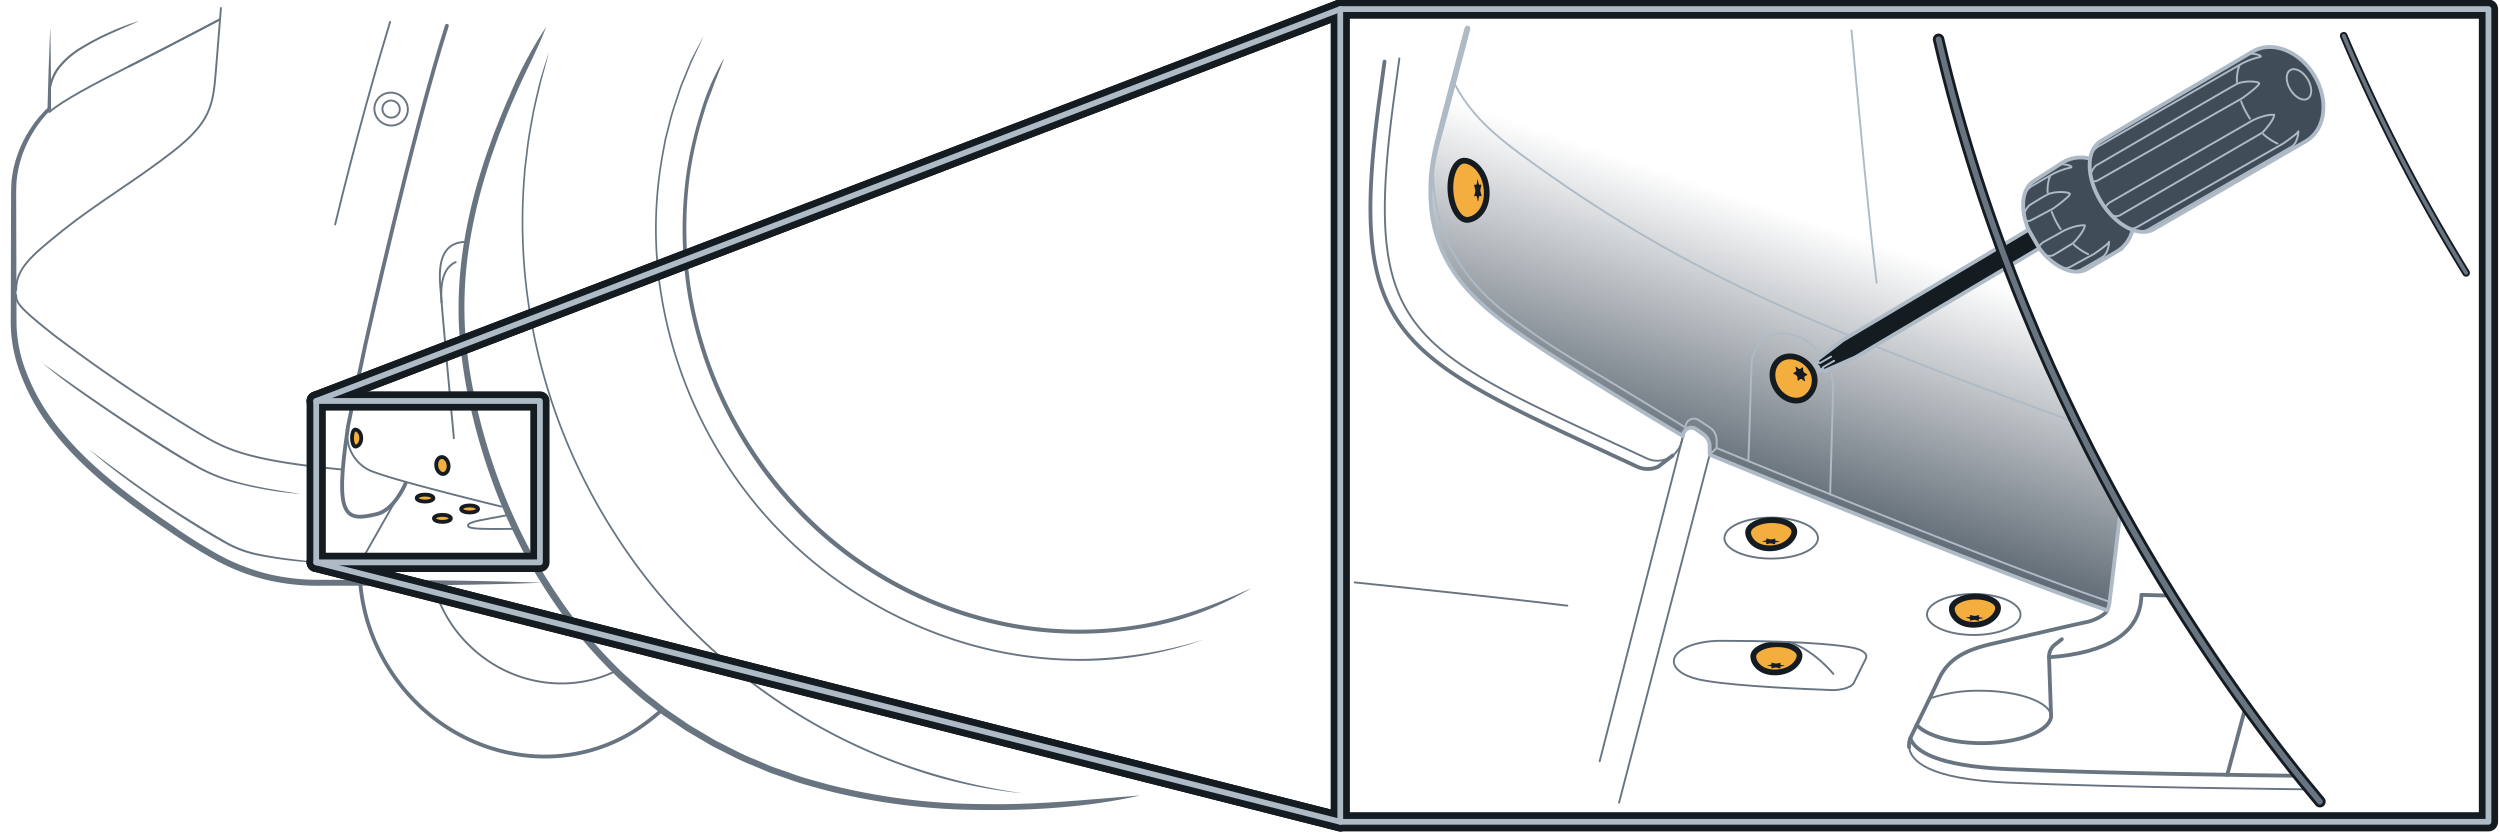 <svg xmlns="http://www.w3.org/2000/svg" xmlns:xlink="http://www.w3.org/1999/xlink" width="650" height="216.667" viewBox="0 0 650 216.667"><defs><linearGradient id="b29578f7-b0e5-4703-ac33-53c2c9a3ab67" x1="473.093" y1="58.139" x2="445.98" y2="138.62" gradientUnits="userSpaceOnUse"><stop offset="0" stop-color="#404d59" stop-opacity="0"/><stop offset="1" stop-color="#404d59"/></linearGradient></defs><g id="b37d9765-551c-4b9c-ad3b-7679b80bda8f" data-name="below"><path d="M325.415,152.866A81.094,81.094,0,0,1,295.434,163.6a97.045,97.045,0,0,1-31.934-.322,103.226,103.226,0,0,1-55.741-29.651,107.828,107.828,0,0,1-28.807-56.252,106.8,106.8,0,0,1-.524-31.933,103.523,103.523,0,0,1,3.537-15.613,63.366,63.366,0,0,1,6.295-14.685c-.831,2.552-1.976,4.94-2.839,7.448l-1.395,3.718c-.477,1.235-.8,2.522-1.211,3.781a102.606,102.606,0,0,0-3.46,15.481,105.826,105.826,0,0,0,.61,31.627,106.957,106.957,0,0,0,28.648,55.594,102.086,102.086,0,0,0,55.075,29.421,96.032,96.032,0,0,0,31.586.375C305.763,161,315.777,157.353,325.415,152.866Z" style="fill:#687581"/><path d="M313.086,166.249a94.407,94.407,0,0,1-31.826,5.571,105.366,105.366,0,0,1-31.986-4.852A112.563,112.563,0,0,1,196.2,131.114a115.067,115.067,0,0,1-25.141-58.932,107.973,107.973,0,0,1,1.052-32.331c.254-1.329.485-2.663.758-3.987l1.011-3.932c.6-2.643,1.525-5.19,2.367-7.762.217-.64.416-1.288.647-1.923l.77-1.878,1.553-3.75c.491-1.262,1.182-2.434,1.791-3.641s1.273-2.386,1.919-3.571c-1.058,2.494-2.275,4.9-3.34,7.374l-1.517,3.748L177.3,22.4c-.23.633-.428,1.277-.644,1.916-.837,2.561-1.759,5.1-2.354,7.73L173.3,35.96c-.27,1.319-.5,2.648-.753,3.971a107.516,107.516,0,0,0-1.039,32.2,114.607,114.607,0,0,0,25.055,58.687A112.086,112.086,0,0,0,249.419,166.5a104.885,104.885,0,0,0,31.838,4.821A112.342,112.342,0,0,0,313.086,166.249Z" style="fill:#687581"/><path d="M265.97,206.273a127.418,127.418,0,0,1-31.681-7.328A146.906,146.906,0,0,1,205.125,184.5,150.206,150.206,0,0,1,159.5,138.621a151.56,151.56,0,0,1-22.466-60.674,147.171,147.171,0,0,1-.887-32.523c.059-1.359.263-2.7.419-4.053l.492-4.046c.361-2.693.916-5.356,1.365-8.036.549-2.659,1.2-5.3,1.835-7.941.735-2.615,1.589-5.2,2.461-7.766-.633,2.645-1.36,5.255-2.071,7.868-.568,2.649-1.263,5.27-1.8,7.925-.446,2.672-1,5.327-1.358,8.011L137,41.42c-.155,1.346-.358,2.686-.416,4.041a146.643,146.643,0,0,0,.893,32.424,151.091,151.091,0,0,0,22.415,60.484,149.725,149.725,0,0,0,45.5,45.725,146.465,146.465,0,0,0,29.07,14.385A162.551,162.551,0,0,0,265.97,206.273Z" style="fill:#687581"/><path d="M296.484,206.82c-13.363,3-27.121,3.917-40.806,3.775a167.015,167.015,0,0,1-40.729-5.052c-3.305-.924-6.647-1.729-9.865-2.943l-4.869-1.683-4.75-2c-3.209-1.24-6.218-2.918-9.3-4.428-.779-.366-1.517-.805-2.256-1.245l-2.222-1.307c-1.466-.9-3-1.679-4.4-2.692l-4.264-2.9c-.724-.466-1.4-1-2.075-1.53l-2.034-1.584c-2.775-2.039-5.264-4.42-7.858-6.677A132.192,132.192,0,0,1,147.3,161.217a139.047,139.047,0,0,1-11.045-17.383,147.093,147.093,0,0,1-8.329-18.82,154.913,154.913,0,0,1-5.725-19.758,126.912,126.912,0,0,1-2.879-20.384,107.078,107.078,0,0,1,1.113-20.564,136.536,136.536,0,0,1,4.7-20.021c.986-3.284,2.179-6.5,3.339-9.721,1.28-3.177,2.493-6.382,3.924-9.494a104.887,104.887,0,0,1,9.63-18.11c-2.471,6.417-5.766,12.364-8.408,18.645-1.412,3.1-2.605,6.283-3.865,9.442-1.14,3.2-2.313,6.4-3.279,9.654a135.086,135.086,0,0,0-4.589,19.822A105.531,105.531,0,0,0,120.86,84.8a125.293,125.293,0,0,0,2.912,20.112,153.39,153.39,0,0,0,5.73,19.529A145.453,145.453,0,0,0,137.8,143.01a143.706,143.706,0,0,0,10.93,17.129,130.257,130.257,0,0,0,13.527,15.142c2.552,2.227,5,4.581,7.728,6.593l2,1.566c.664.526,1.328,1.051,2.041,1.511l4.2,2.867c1.369,1,2.884,1.774,4.327,2.662l2.188,1.293c.727.435,1.454.87,2.221,1.232,3.041,1.494,6,3.157,9.169,4.386l4.683,1.983,4.806,1.671c3.174,1.207,6.477,2.008,9.742,2.929a165.371,165.371,0,0,0,40.339,5.084C269.315,209.335,282.857,207.871,296.484,206.82Z" style="fill:#687581"/><path d="M172.085,184.6a56.009,56.009,0,0,1-7.1,5.426c-21.262,13.344-49.858,6.064-63.869-16.262a49.389,49.389,0,0,1-7.446-22.184" style="fill:none;stroke:#687581;stroke-linecap:round;stroke-linejoin:round"/><path d="M141.005,151.519c-19,.685-38.007.772-57.01.772a59.375,59.375,0,0,1-14.325-1.434A55.249,55.249,0,0,1,56.2,145.722a133.547,133.547,0,0,1-12.166-7.579c-3.944-2.668-7.843-5.41-11.64-8.3C24.789,124.1,17.607,117.563,12,109.723a54.206,54.206,0,0,1-6.76-12.744A37.936,37.936,0,0,1,2.794,82.756l.074-28.505c.018-2.381-.036-4.729.13-7.182a29.964,29.964,0,0,1,1.625-7.082,31.255,31.255,0,0,1,3.244-6.475A29.073,29.073,0,0,1,12.5,27.943l-.158.347.312-10.579c.143-3.525.249-7.051.422-10.575.084,3.529.1,7.055.156,10.582L13.282,28.3a.455.455,0,0,1-.131.32l-.027.027A31.37,31.37,0,0,0,5.763,40.392a29.583,29.583,0,0,0-1.457,6.793c-.144,2.29-.084,4.7-.087,7.066l.074,28.505A36.365,36.365,0,0,0,6.715,96.438a52.61,52.61,0,0,0,6.623,12.326c5.514,7.624,12.593,13.979,20.092,19.717,3.753,2.877,7.621,5.614,11.539,8.281a132.263,132.263,0,0,0,11.992,7.523,53.631,53.631,0,0,0,13.071,5.027A57.775,57.775,0,0,0,84,150.746C103,150.746,122,150.833,141.005,151.519Z" style="fill:#687581"/><path d="M90.335,113.927a10.2,10.2,0,0,0,7.038,8.856c5.431,2.017,21.308,6.073,33,8.932" style="fill:none;stroke:#687581;stroke-linecap:round;stroke-linejoin:round;stroke-width:0.5px"/><path d="M116.185,6.7C107.337,34.239,95,89.6,94.968,89.734c-2.094,10.086-3.336,15.361-4.422,20.791-.085.426-.148.849-.19,1.266" style="fill:none;stroke:#687581;stroke-linecap:round;stroke-linejoin:round"/><line x1="105.583" y1="125.314" x2="90.702" y2="151.519" style="fill:none;stroke:#687581;stroke-linecap:round;stroke-linejoin:round;stroke-width:0.5px"/><path d="M12.813,29.133c3.375-2.909,11.4-7.215,20.714-11.87S57.149,5.045,57.149,5.045" style="fill:none;stroke:#687581;stroke-linecap:round;stroke-linejoin:round;stroke-width:0.5px"/><path d="M33.527,17.263C42.836,12.609,57.149,5.045,57.149,5.045" style="fill:none;stroke:#687581;stroke-linecap:round;stroke-linejoin:round;stroke-width:0.5px"/><path d="M4.2,76.78c0,1.978.931,3.3,9.891,10.394a437.768,437.768,0,0,0,38.052,25.717c6.446,3.7,11.677,6.822,36.924,9.194" style="fill:none;stroke:#687581;stroke-linecap:round;stroke-linejoin:round;stroke-width:0.5px"/><path d="M57.442,2.087q-.342,4.572-.73,9.149c-.172,2.027-.378,4.538-.61,7.515-.7,8.96-1.629,13.149-10.939,20.48s-20.015,13.615-28.742,20.6S4.2,69.952,4.2,75.421" style="fill:none;stroke:#687581;stroke-linecap:round;stroke-linejoin:round;stroke-width:0.5px"/><path d="M10.962,94.354c5.178,3.736,10.41,7.379,15.671,10.991,5.272,3.592,10.6,7.11,16,10.5,2.7,1.708,5.408,3.375,8.184,4.942a42.535,42.535,0,0,0,8.692,3.84c6.075,1.9,12.416,2.8,18.713,3.812a93.985,93.985,0,0,1-18.854-3.362,43.012,43.012,0,0,1-8.809-3.831c-2.792-1.556-5.528-3.216-8.235-4.909-5.4-3.418-10.714-6.956-15.98-10.568S15.836,98.49,10.962,94.354Z" style="fill:#687581"/><path d="M101.418,5.7C98.03,16.9,92.644,35.6,87.135,58.355" style="fill:none;stroke:#687581;stroke-linecap:round;stroke-linejoin:round;stroke-width:0.5px"/><ellipse cx="101.689" cy="28.362" rx="4.259" ry="4.367" transform="translate(36.616 111.492) rotate(-67.531)" style="fill:none;stroke:#687581;stroke-linecap:round;stroke-linejoin:round;stroke-width:0.5px"/><ellipse cx="101.689" cy="28.362" rx="2.217" ry="2.273" transform="translate(36.616 111.492) rotate(-67.531)" style="fill:none;stroke:#687581;stroke-linecap:round;stroke-linejoin:round;stroke-width:0.5px"/><path d="M84.752,146.405a105.981,105.981,0,0,1-17.424-1.9,29.227,29.227,0,0,1-8.3-2.923q-3.833-2.151-7.567-4.435-7.463-4.6-14.612-9.68A168.078,168.078,0,0,1,23.007,116.73c4.654,3.528,9.335,7,14.113,10.353s9.662,6.541,14.644,9.571q3.723,2.292,7.527,4.447a28.7,28.7,0,0,0,8.147,2.9C73.132,145.184,78.957,145.687,84.752,146.405Z" style="fill:#687581"/><ellipse cx="115.026" cy="121.032" rx="1.599" ry="2.215" transform="translate(-15.962 17.486) rotate(-8.131)" style="fill:#f4ae3d;stroke:#141b21;stroke-linecap:round;stroke-linejoin:round"/><path d="M92.345,111.692c.48-.02,1.552.555,1.575,2.178s-1.01,2.231-1.49,2.251-.889-.955-.912-2.178S91.865,111.712,92.345,111.692Z" style="fill:#f4ae3d;stroke:#141b21;stroke-linecap:round;stroke-linejoin:round"/><ellipse cx="110.514" cy="129.503" rx="2.175" ry="0.907" style="fill:#f4ae3d;stroke:#141b21;stroke-linecap:round;stroke-linejoin:round"/><ellipse cx="122.097" cy="132.332" rx="2.201" ry="0.918" style="fill:#f4ae3d;stroke:#141b21;stroke-linecap:round;stroke-linejoin:round"/><ellipse cx="115.019" cy="134.777" rx="2.201" ry="0.918" style="fill:#f4ae3d;stroke:#141b21;stroke-linecap:round;stroke-linejoin:round"/><path d="M133.513,137.517c-7.3,0-11.839.179-11.839-.878s4.481-1.564,9.833-2.621" style="fill:none;stroke:#687581;stroke-linecap:round;stroke-linejoin:round;stroke-width:0.5px"/><line x1="99.545" y1="144.504" x2="100.399" y2="144.504" style="fill:none;stroke:#687581;stroke-linecap:round;stroke-linejoin:round;stroke-width:0.5px"/><line x1="96.83" y1="148.306" x2="97.684" y2="148.306" style="fill:none;stroke:#687581;stroke-linecap:round;stroke-linejoin:round;stroke-width:0.5px"/><path d="M160.111,174.451c-12.128,5.967-27.553,3.706-38.147-6.684a34.63,34.63,0,0,1-9.382-16.248" style="fill:none;stroke:#687581;stroke-linecap:round;stroke-linejoin:round;stroke-width:0.5px"/><path d="M118.009,113.939s-2.948-31.5-3.569-39.875,2.182-11.195,6.987-11.195" style="fill:none;stroke:#687581;stroke-linecap:round;stroke-linejoin:round;stroke-width:0.5px"/><path d="M114.817,78.713c-.459-6.188.95-9.342,3.654-10.568" style="fill:none;stroke:#687581;stroke-linecap:round;stroke-linejoin:round;stroke-width:0.5px"/><path d="M90.364,111.792c-3.426,22.994-.561,23.853,7.678,21.845,3.979-.97,6.922-6.506,7.541-8.323" style="fill:none;stroke:#687581;stroke-linejoin:round"/><path d="M12.585,25.534a12.415,12.415,0,0,1,2.284-7.927,21.965,21.965,0,0,1,6.268-5.431,66.558,66.558,0,0,1,7.33-3.819C29.715,7.776,31,7.278,32.273,6.762c1.29-.475,2.594-.916,3.912-1.311-1.237.609-2.492,1.163-3.753,1.7L28.678,8.821a65.933,65.933,0,0,0-7.248,3.822,21.412,21.412,0,0,0-6.082,5.312,12.124,12.124,0,0,0-2.263,7.579.249.249,0,0,1-.249.25A.254.254,0,0,1,12.585,25.534Z" style="fill:#687581"/></g><g id="ac5dbe9b-b590-46c2-af73-8a0d2b375057" data-name="inset frame"><rect x="348.468" y="2.365" width="298.532" height="211.301" style="fill:none;stroke:#141b21;stroke-linecap:round;stroke-linejoin:round;stroke-width:5px"/><rect x="82.213" y="104.254" width="58.169" height="41.958" style="fill:none;stroke:#141b21;stroke-linecap:round;stroke-linejoin:round;stroke-width:5px"/><line x1="348.468" y1="2.365" x2="82.213" y2="104.254" style="fill:none;stroke:#141b21;stroke-linecap:round;stroke-linejoin:round;stroke-width:5px"/><line x1="348.468" y1="2.365" x2="82.213" y2="104.254" style="fill:none;stroke:#141b21;stroke-linecap:round;stroke-linejoin:round;stroke-width:5px"/><line x1="82.213" y1="146.212" x2="348.468" y2="213.667" style="fill:none;stroke:#141b21;stroke-linecap:round;stroke-linejoin:round;stroke-width:5px"/><line x1="82.213" y1="146.212" x2="348.468" y2="213.667" style="fill:none;stroke:#141b21;stroke-linecap:round;stroke-linejoin:round;stroke-width:5px"/><rect x="348.468" y="2.365" width="298.532" height="211.301" style="fill:none;stroke:#aebbc7;stroke-linecap:round;stroke-linejoin:round;stroke-width:1.5px"/><rect x="82.213" y="104.254" width="58.169" height="41.958" style="fill:none;stroke:#aebbc7;stroke-linecap:round;stroke-linejoin:round;stroke-width:1.5px"/><line x1="348.468" y1="2.365" x2="82.213" y2="104.254" style="fill:none;stroke:#aebbc7;stroke-linecap:round;stroke-linejoin:round;stroke-width:1.5px"/><line x1="82.213" y1="146.212" x2="348.468" y2="213.667" style="fill:none;stroke:#aebbc7;stroke-linecap:round;stroke-linejoin:round;stroke-width:1.5px"/></g><g id="ebdd9ed5-37de-407d-9f22-c67d97de6b80" data-name="inset"><path d="M504.031,10.227C515.137,57.95,533.178,99.249,551.4,132.238c0,0-2.65,22.232-2.826,23.583a16.911,16.911,0,0,1-.707,2.869l-5.54-1.95c-29.85-10.507-97.81-38.521-97.81-38.521V116.4a3.387,3.387,0,0,0-1.444-2.774l-2.659-1.861a1.788,1.788,0,0,0-2.814,1.465v.152C405.172,93.491,404.913,94.01,393.241,85.45c-9.2-6.744-20.158-15.884-21.228-32.54a50.6,50.6,0,0,1,1.514-15.188c2.411-9.957,5.336-20.788,8.012-30.312" style="fill:url(#b29578f7-b0e5-4703-ac33-53c2c9a3ab67)"/><path d="M539.735,109.822C469.924,84.4,436.006,69.905,395.683,40.335c-6.417-4.706-13.694-10.579-17.869-19.357" style="fill:none;stroke:#aebbc7;stroke-linecap:round;stroke-linejoin:round;stroke-width:0.5px"/><ellipse cx="460.509" cy="139.901" rx="12.163" ry="5.33" style="fill:none;stroke:#687581;stroke-linecap:round;stroke-linejoin:round;stroke-width:0.5px"/><ellipse cx="513.175" cy="159.763" rx="12.163" ry="5.33" style="fill:none;stroke:#687581;stroke-linecap:round;stroke-linejoin:round;stroke-width:0.5px"/><path d="M543.429,41.267a6.222,6.222,0,0,1,2.732-4.575L585.607,13.44c4.985-3.018,12.171-.281,16.069,6.113,3.873,6.394,3,14.027-1.967,17.058L560.065,59.562a6.343,6.343,0,0,1-5.575.217c-2.94-1.066-6.03-3.721-8.306-7.446C543.851,48.507,542.946,44.411,543.429,41.267Z" style="fill:#404d59"/><path d="M527.413,59.732c-2.275-5.427-1.777-10.754,1.471-12.719l7.5-4.827a9.171,9.171,0,0,1,7.045-.919c-.483,3.144.422,7.24,2.755,11.066,2.276,3.725,5.366,6.38,8.306,7.446l-.046.106a9.048,9.048,0,0,1-3.972,5.459l-7.685,4.539c-3.423,2.078-8.745-.291-12.572-5.337a20.634,20.634,0,0,1-1.309-1.892A21.74,21.74,0,0,1,527.413,59.732Z" style="fill:#404d59"/><path d="M599.985,20.572c-1.247-2.053-3.266-3.1-4.509-2.348s-1.239,3.031.009,5.083,3.266,3.1,4.509,2.348S601.233,22.624,599.985,20.572Z" style="fill:none;stroke:#aebbc7;stroke-linecap:round;stroke-linejoin:round;stroke-width:0.5px"/><path d="M582.245,17.023c-.07.172-.135.348-.193.529" style="fill:none;stroke:#aebbc7;stroke-linecap:round;stroke-linejoin:round;stroke-width:0.5px"/><path d="M588.455,34.885a14.913,14.913,0,0,0,3.667,2.442" style="fill:none;stroke:#aebbc7;stroke-linecap:round;stroke-linejoin:round;stroke-width:0.5px"/><path d="M582.687,26.332a21.734,21.734,0,0,0,1.832,3.78q.228.375.466.736" style="fill:none;stroke:#aebbc7;stroke-linecap:round;stroke-linejoin:round;stroke-width:0.5px"/><path d="M582.052,17.552a10.57,10.57,0,0,0-.437,3.784" style="fill:none;stroke:#aebbc7;stroke-linecap:round;stroke-linejoin:round;stroke-width:0.5px"/><path d="M548.781,55.777a2.34,2.34,0,0,0,2.537.133c1.321-.8,36.915-21.432,36.915-21.432s2.966-3.045,3.048-4.616c-1.762-.191-4.674.887-6.046,1.7s-36.7,21.067-36.7,21.067-1.44,1.1-1.126,1.5" style="fill:none;stroke:#aebbc7;stroke-linecap:round;stroke-linejoin:round;stroke-width:0.5px"/><path d="M543.857,46.955a1.671,1.671,0,0,0,1.329.07c.607-.3,37.856-21.533,37.856-21.533s4.655-3.34,4.338-3.854-3.98-.755-5.862.229S544.9,43.087,544.9,43.087a5.636,5.636,0,0,0-1.375,2.369" style="fill:none;stroke:#aebbc7;stroke-linecap:round;stroke-linejoin:round;stroke-width:0.5px"/><path d="M584.754,13.948c2.487,0,3.656.748,2.749.9a18.076,18.076,0,0,0-4.835,1.814c-1.775.991-37.314,21.528-37.314,21.528s-1.575,1.226-1.773,2.333" style="fill:none;stroke:#aebbc7;stroke-linecap:round;stroke-linejoin:round;stroke-width:0.5px"/><path d="M553.8,59.508a5.155,5.155,0,0,0,1.98-.54c.713-.455,37.864-21.664,37.864-21.664s3.686-2.5,3.937-3.173c-.016.31-.138,3-1.766,3.994S558.3,59.744,558.3,59.744a5.179,5.179,0,0,1-2.244.462" style="fill:none;stroke:#aebbc7;stroke-linecap:round;stroke-linejoin:round;stroke-width:0.5px"/><path d="M533.021,45.765c-.07.171-.134.348-.193.529" style="fill:none;stroke:#aebbc7;stroke-linecap:round;stroke-linejoin:round;stroke-width:0.5px"/><path d="M539.231,63.626a14.909,14.909,0,0,0,3.667,2.443" style="fill:none;stroke:#aebbc7;stroke-linecap:round;stroke-linejoin:round;stroke-width:0.5px"/><path d="M533.463,55.074a21.768,21.768,0,0,0,1.832,3.78q.228.375.467.736" style="fill:none;stroke:#aebbc7;stroke-linecap:round;stroke-linejoin:round;stroke-width:0.5px"/><path d="M532.828,46.294a10.54,10.54,0,0,0-.436,3.783" style="fill:none;stroke:#aebbc7;stroke-linecap:round;stroke-linejoin:round;stroke-width:0.5px"/><path d="M531.5,66.1a2.34,2.34,0,0,0,2.537.133c1.322-.8,4.977-3.014,4.977-3.014s2.966-3.044,3.048-4.615c-1.762-.191-4.674.887-6.046,1.7s-4.761,2.649-4.761,2.649-1.44,1.1-1.127,1.505" style="fill:none;stroke:#aebbc7;stroke-linecap:round;stroke-linejoin:round;stroke-width:0.5px"/><path d="M526.572,57.279a1.672,1.672,0,0,0,1.329.069c.606-.3,5.917-3.115,5.917-3.115s4.655-3.339,4.338-3.853-3.979-.756-5.862.228-4.679,2.8-4.679,2.8a5.634,5.634,0,0,0-1.376,2.369" style="fill:none;stroke:#aebbc7;stroke-linecap:round;stroke-linejoin:round;stroke-width:0.5px"/><path d="M535.53,42.69c2.488,0,3.656.747,2.749.9a18.041,18.041,0,0,0-4.835,1.814c-1.775.99-5.375,3.109-5.375,3.109s-1.575,1.227-1.774,2.334" style="fill:none;stroke:#aebbc7;stroke-linecap:round;stroke-linejoin:round;stroke-width:0.5px"/><path d="M536.52,69.831a5.143,5.143,0,0,0,1.979-.539c.714-.455,5.926-3.247,5.926-3.247s3.687-2.5,3.938-3.172c-.017.309-.139,3-1.767,3.993s-5.577,3.2-5.577,3.2a5.179,5.179,0,0,1-2.244.462" style="fill:none;stroke:#aebbc7;stroke-linecap:round;stroke-linejoin:round;stroke-width:0.5px"/><path d="M546.162,36.687c-3.825,2.325-3.813,9.33.026,15.645s10.052,9.551,13.877,7.226L599.7,36.612c4.979-3.026,5.861-10.666,1.972-17.064s-11.078-9.132-16.057-6.106Z" style="fill:none;stroke:#aebbc7;stroke-miterlimit:10"/><path d="M543.431,41.265a9.148,9.148,0,0,0-7.042.918l-7.512,4.827c-3.825,2.325-3.814,9.33.025,15.645s10.052,9.551,13.877,7.226l7.7-4.527a9.058,9.058,0,0,0,3.964-5.466" style="fill:none;stroke:#aebbc7;stroke-miterlimit:10"/><path d="M530.2,64.555,482.438,92.907l-8.075,3.552c-.031.031-.094.016-.172-.047l-.343-.3-.765.187c-.109.093-.218.015-.218-.172l-.031-.421a.719.719,0,0,0-.328-.515l-.374-.2c-.156-.093-.187-.218-.047-.28l.5-.609-.125-.437c-.031-.093-.015-.156.032-.171l6.687-5.1,48.233-28.68Z" style="fill:#141b21;stroke:#aebbc7;stroke-miterlimit:10"/><line x1="473.95" y1="95.499" x2="476.884" y2="93.798" style="fill:none;stroke:#aebbc7;stroke-linecap:round;stroke-miterlimit:10;stroke-width:0.5px"/><line x1="473.15" y1="94.424" x2="476.083" y2="92.722" style="fill:none;stroke:#aebbc7;stroke-linecap:round;stroke-miterlimit:10;stroke-width:0.5px"/><path d="M496.371,194.272c.365,3.461,4.794,8.274,25.526,9.2,29.052,1.3,78.629,1.764,78.629,1.764" style="fill:none;stroke:#687581;stroke-linecap:round;stroke-linejoin:round;stroke-width:0.5px"/><path d="M547.863,158.69c-.366,1.073-3.234,2.612-5.215,3.02-4.409.908-18.027,4.15-24.253,5.577s-11.542,3.372-14.266,9.208-5.966,12.321-7.263,15.045a5.15,5.15,0,0,0-.5,2.732" style="fill:none;stroke:#687581;stroke-linecap:round;stroke-linejoin:round"/><path d="M496.672,192c1.286,3.28,6.857,7.151,25.225,7.971,24.875,1.11,64.8,1.612,75.764,1.734" style="fill:none;stroke:#687581;stroke-linecap:round;stroke-linejoin:round"/><path d="M609.373,9.314a458.9,458.9,0,0,0,31.806,61.617" style="fill:none;stroke:#141b21;stroke-linecap:round;stroke-linejoin:round;stroke-width:2px"/><path d="M609.373,9.314a458.9,458.9,0,0,0,31.806,61.617" style="fill:none;stroke:#687581;stroke-linecap:round;stroke-linejoin:round"/><path d="M371.514,52.942a46.45,46.45,0,0,1,.619-11.762c.32-1.941.776-3.86,1.269-5.734l1.445-5.657c1.991-7.526,3.917-15.072,5.97-22.582a.75.75,0,0,1,1.45.383l-.006.023c-1.923,7.532-3.973,15.028-5.957,22.543l-1.537,5.624c-.53,1.878-1.008,3.739-1.356,5.631a50.1,50.1,0,0,0-.9,11.467.5.5,0,0,1-1,.064Z" style="fill:#aebbc7"/><line x1="444.513" y1="118.219" x2="420.953" y2="208.702" style="fill:none;stroke:#687581;stroke-linecap:round;stroke-linejoin:round;stroke-width:0.5px"/><line x1="437.596" y1="113.377" x2="415.916" y2="197.929" style="fill:none;stroke:#687581;stroke-linecap:round;stroke-linejoin:round;stroke-width:0.5px"/><path d="M352.216,151.423c17.245,1.786,40.126,4.215,55.291,6.05" style="fill:none;stroke:#687581;stroke-linecap:round;stroke-linejoin:round;stroke-width:0.5px"/><path d="M462.931,93.343c2.34-1.494,6.006-.436,7.879,2.363a5.563,5.563,0,0,1-1.407,7.773c-2.341,1.494-5.686.436-7.473-2.363S460.591,94.836,462.931,93.343Z" style="fill:#f4ae3d;stroke:#141b21;stroke-linecap:round;stroke-linejoin:round;stroke-width:1.5px"/><path d="M466.529,138.156c.031,1.7-2.145,4.3-6.171,4.41s-5.822-2.419-5.853-4.117,2.636-3.14,5.956-3.221S466.5,136.458,466.529,138.156Z" style="fill:#f4ae3d;stroke:#141b21;stroke-linecap:round;stroke-linejoin:round;stroke-width:1.5px"/><path d="M466.869,95.576c-.061-.24.046-.308.237-.15l.445.368a.508.508,0,0,0,.614.059l.34-.292c.146-.125.278-.034.293.2l.036.549a.881.881,0,0,0,.4.639l.481.268c.206.115.231.273.055.352l-.409.182a.5.5,0,0,0-.21.579l.14.559c.061.241-.046.308-.238.151l-.444-.368a.506.506,0,0,0-.614-.059l-.34.291c-.146.126-.278.035-.294-.2l-.035-.55a.879.879,0,0,0-.4-.638l-.481-.268c-.207-.115-.232-.274-.056-.352l.41-.182a.506.506,0,0,0,.21-.579Z" style="fill:#141b21"/><path d="M458.348,140.8c-.235-.043-.233-.106,0-.14l.55-.079c.236-.034.408-.14.382-.235l-.06-.222c-.026-.095.121-.124.328-.064l.481.141a1.7,1.7,0,0,0,.755.015l.486-.122c.209-.052.355-.018.325.077l-.069.219c-.029.095.138.207.373.25l.546.1c.235.043.234.106,0,.14l-.55.079c-.237.033-.409.139-.383.235l.061.222c.026.095-.122.124-.329.063l-.48-.14a1.689,1.689,0,0,0-.755-.015l-.486.121c-.209.053-.356.018-.326-.076l.069-.22c.03-.094-.138-.207-.373-.25Z" style="fill:#141b21"/><path d="M380.583,41.779c2.175-.122,5.617,2.54,5.953,7.693s-2.816,7.581-4.99,7.7-4.154-3.225-4.419-7.476S378.408,41.9,380.583,41.779Z" style="fill:#f4ae3d;stroke:#141b21;stroke-linecap:round;stroke-linejoin:round;stroke-width:1.5px"/><path d="M384.375,52.135c-.044.3-.125.3-.18,0l-.127-.7c-.055-.3-.2-.517-.32-.479l-.282.088c-.121.038-.165-.15-.1-.417l.157-.623a2.186,2.186,0,0,0-.017-.969l-.18-.617c-.077-.265-.04-.454.082-.421l.285.078c.122.034.258-.187.3-.49l.1-.7c.044-.3.125-.3.179,0l.128.7c.055.3.2.516.32.478l.282-.088c.121-.038.165.15.1.418l-.156.623a2.182,2.182,0,0,0,.017.968l.18.617c.077.265.04.454-.082.421l-.285-.078c-.122-.033-.258.187-.3.49Z" style="fill:#141b21"/><path d="M519.5,158.037c.031,1.7-2.146,4.3-6.171,4.41s-5.822-2.419-5.853-4.117,2.636-3.14,5.956-3.221S519.465,156.339,519.5,158.037Z" style="fill:#f4ae3d;stroke:#141b21;stroke-linecap:round;stroke-linejoin:round;stroke-width:1.5px"/><path d="M511.315,160.684c-.235-.043-.234-.106,0-.14l.55-.079c.236-.034.409-.14.383-.235l-.061-.222c-.026-.1.122-.124.329-.064l.48.141a1.718,1.718,0,0,0,.755.015l.486-.122c.209-.052.356-.018.326.077l-.069.219c-.03.094.138.207.373.25l.546.1c.235.043.233.106,0,.14l-.55.078c-.236.034-.408.14-.382.235l.06.223c.026.095-.121.124-.328.063l-.481-.141a1.718,1.718,0,0,0-.755-.015l-.486.122c-.209.052-.355.018-.325-.076l.069-.22c.029-.094-.138-.207-.373-.25Z" style="fill:#141b21"/><path d="M467.875,170.42c.031,1.7-2.145,4.3-6.171,4.41s-5.822-2.419-5.853-4.117,2.636-3.14,5.956-3.221S467.844,168.722,467.875,170.42Z" style="fill:#f4ae3d;stroke:#141b21;stroke-linecap:round;stroke-linejoin:round;stroke-width:1.5px"/><path d="M459.694,173.067c-.235-.043-.234-.106,0-.14l.55-.079c.236-.034.408-.139.382-.235l-.06-.222c-.026-.095.121-.124.328-.063l.481.14a1.7,1.7,0,0,0,.755.015l.486-.122c.208-.052.355-.017.325.077l-.069.219c-.03.095.138.207.373.25l.546.1c.235.043.234.106,0,.14l-.549.079c-.237.034-.409.139-.383.235l.061.222c.026.095-.122.124-.329.063l-.48-.14a1.693,1.693,0,0,0-.756-.015l-.485.121c-.209.053-.356.018-.326-.076l.069-.22c.03-.094-.138-.206-.373-.25Z" style="fill:#141b21"/><path d="M481.4,7.9c2.081,22.9,4.942,53.429,6.528,65.58" style="fill:none;stroke:#aebbc7;stroke-linecap:round;stroke-linejoin:round;stroke-width:0.5px"/><path d="M498.346,188.492c2.431,2.605,8.472,4.527,15.8,4.709,9.958.247,18.527-2.81,19.139-6.828l-.539-15.476a4.021,4.021,0,0,1,1.54-3.3l1.788-1.4" style="fill:none;stroke:#687581;stroke-linecap:round;stroke-linejoin:round"/><path d="M532.751,170.9c15.237-1.178,23.872-6.33,24.02-16.233l7.892.2" style="fill:none;stroke:#687581;stroke-linecap:round;stroke-linejoin:round"/><line x1="579.091" y1="201.453" x2="583.902" y2="183.596" style="fill:none;stroke:#687581;stroke-linecap:round;stroke-linejoin:round"/><path d="M501.7,181.614a39.135,39.135,0,0,1,13.139-2.018c10.192,0,18.455,3.034,18.455,6.777" style="fill:none;stroke:#687581;stroke-linecap:round;stroke-linejoin:round;stroke-width:0.5px"/><path d="M485.121,171.226l-3.107,6.28c-.8,1.633-4.687,2.1-6.493,1.88-4.573-.16-23.32-.907-31.786-2.347-.054-.013-.107-.013-.16-.026-4.867-.694-8.387-2.694-8.387-5.067,0-2.947,5.453-5.333,12.16-5.333,24.693,0,32.92,1.48,34.44,1.813C483.63,168.8,485.807,169.74,485.121,171.226Z" style="fill:none;stroke:#687581;stroke-linecap:round;stroke-linejoin:round;stroke-width:0.5px"/><path d="M465.144,166.931s5.549,1.33,11.535,8.277" style="fill:none;stroke:#687581;stroke-linecap:round;stroke-linejoin:round;stroke-width:0.5px"/><path d="M363.832,15.221l-1.265,9.309c-8.646,63.626,3.1,65.621,65.622,94.663a6.483,6.483,0,0,0,9.01-4.269l.223-.87" style="fill:none;stroke:#687581;stroke-linecap:round;stroke-linejoin:round;stroke-width:0.5px"/><path d="M359.976,16.026l-1.265,9.309c-8.647,63.626,4.437,66.954,66.954,96a6.482,6.482,0,0,0,5.507-.021l3.71-2.866" style="fill:none;stroke:#687581;stroke-linecap:round;stroke-linejoin:round"/><path d="M551.4,132.235l-2.971,24.783a6.711,6.711,0,0,1-.542,1.68l-5.561-1.958c-29.85-10.507-97.81-38.521-97.81-38.521v-2.1a4.019,4.019,0,0,0-1.714-3.292l-1.769-1.239a2.183,2.183,0,0,0-3.434,1.788S404.913,94.01,393.241,85.45c-9.2-6.744-20.158-15.884-21.228-32.54" style="fill:none;stroke:#aebbc7;stroke-linecap:round;stroke-linejoin:round"/><path d="M548.537,156.489l-5.562-1.957c-29.849-10.508-96.654-38.046-96.654-38.046v-2.027a4.019,4.019,0,0,0-1.808-3.356l-2.881-1.9a2.183,2.183,0,0,0-3.383,1.823v.141C405.825,91.282,405.566,91.8,393.893,83.241c-9.2-6.744-21.277-18.379-21.277-38.671" style="fill:none;stroke:#aebbc7;stroke-linecap:round;stroke-linejoin:round;stroke-width:0.5px"/><line x1="446.321" y1="116.486" x2="444.513" y2="118.219" style="fill:none;stroke:#aebbc7;stroke-linecap:round;stroke-linejoin:round;stroke-width:0.5px"/><path d="M504.031,10.227c23.326,100.235,77.247,172.133,99.147,198.2" style="fill:none;stroke:#141b21;stroke-linecap:round;stroke-linejoin:round;stroke-width:3px"/><path d="M504.031,10.227c23.326,100.235,77.247,172.133,99.147,198.2" style="fill:none;stroke:#687581;stroke-linecap:round;stroke-linejoin:round;stroke-width:1.5px"/><path d="M472.509,90.98a12.738,12.738,0,0,0-9-4.281,7.991,7.991,0,0,0-4.784,1.507,8.748,8.748,0,0,0-3.346,7.261l-.79,24.41" style="fill:none;stroke:#aebbc7;stroke-linecap:round;stroke-linejoin:round;stroke-width:0.5px"/><path d="M476.13,97.305a12.931,12.931,0,0,1,.5,3.511l-.79,27.725" style="fill:none;stroke:#aebbc7;stroke-linecap:round;stroke-linejoin:round;stroke-width:0.5px"/></g></svg>